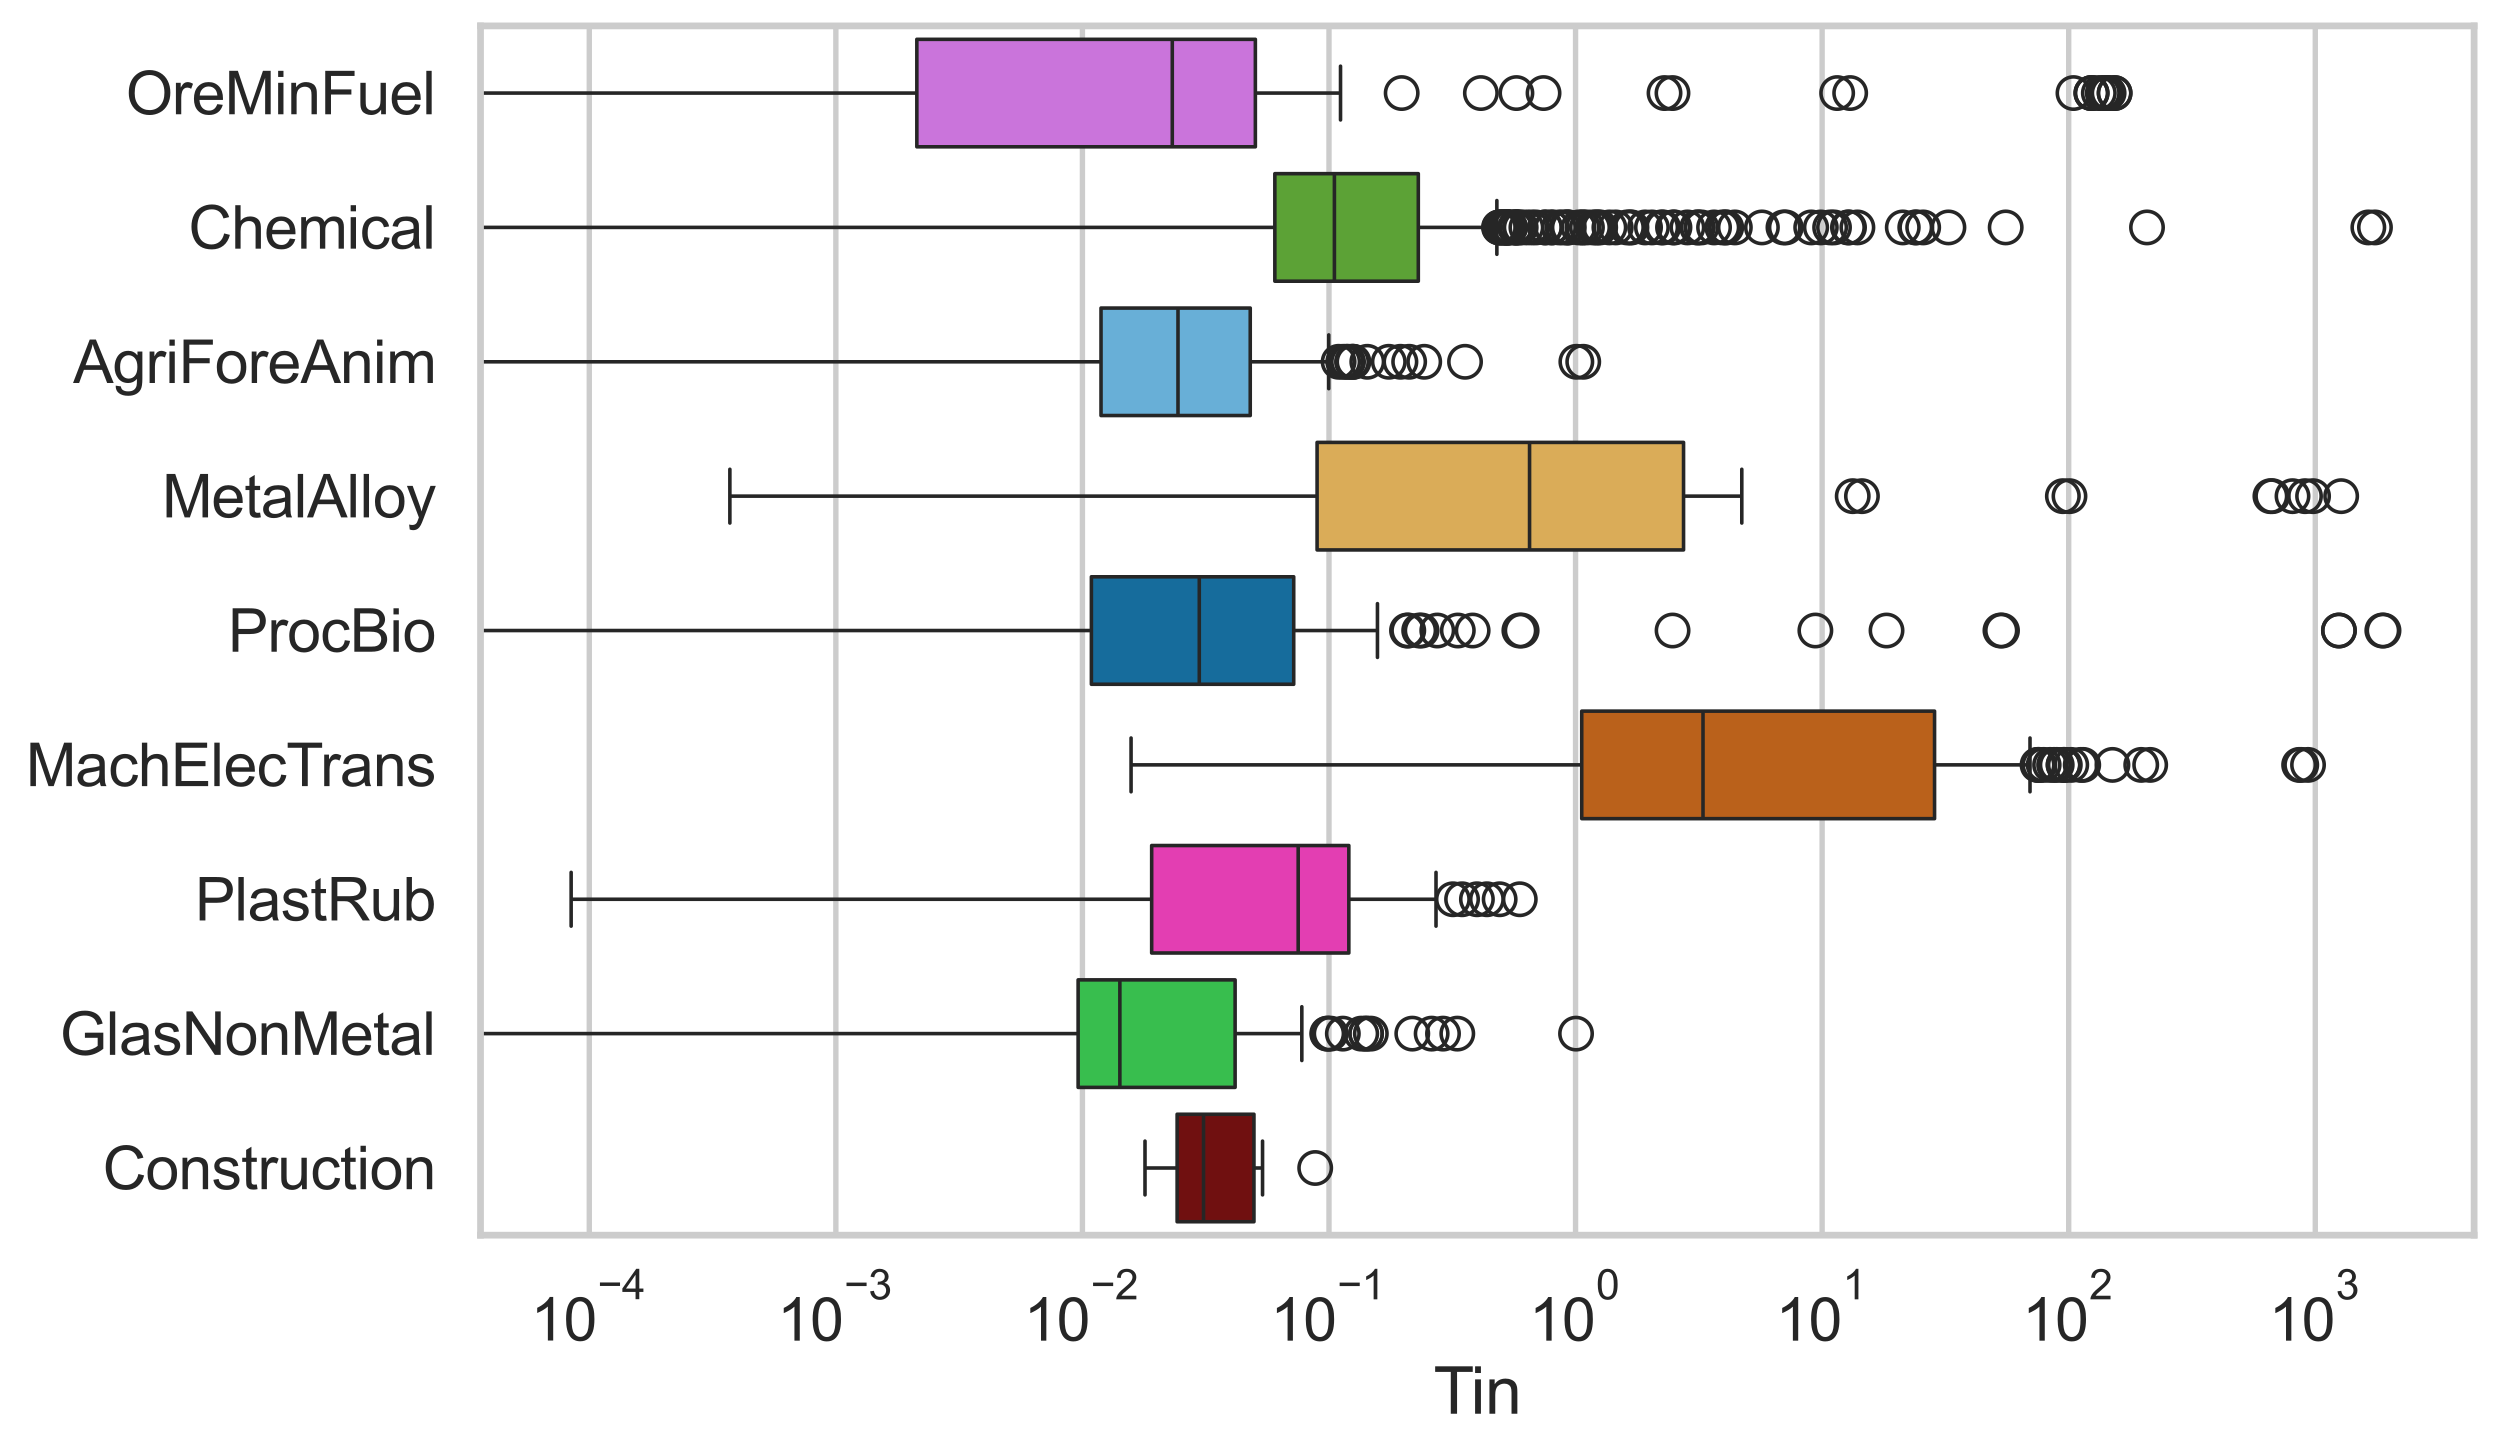 <?xml version="1.0" encoding="utf-8" standalone="no"?>
<!DOCTYPE svg PUBLIC "-//W3C//DTD SVG 1.1//EN"
  "http://www.w3.org/Graphics/SVG/1.1/DTD/svg11.dtd">
<svg xmlns:xlink="http://www.w3.org/1999/xlink" width="695.577pt" height="404.121pt" viewBox="0 0 695.577 404.121" xmlns="http://www.w3.org/2000/svg" version="1.1">
 <defs>
  <style type="text/css">*{stroke-linejoin: round; stroke-linecap: butt}</style>
 </defs>
 <g id="figure_1">
  <g id="patch_1">
   <path d="M 0 404.121 
L 695.577 404.121 
L 695.577 0 
L 0 0 
z
" style="fill: #ffffff"/>
  </g>
  <g id="axes_1">
   <g id="patch_2">
    <path d="M 133.697 343.665 
L 688.377 343.665 
L 688.377 7.2 
L 133.697 7.2 
z
" style="fill: #ffffff"/>
   </g>
   <g id="matplotlib.axis_1">
    <g id="xtick_1">
     <g id="line2d_1">
      <path d="M 163.958 343.665 
L 163.958 7.2 
" clip-path="url(#pd21ad792f9)" style="fill: none; stroke: #cccccc; stroke-width: 1.5; stroke-linecap: round"/>
     </g>
     <g id="text_1">
      <!-- $\mathdefault{10^{-4}}$ -->
      <g style="fill: #262626" transform="translate(147.623 373.015) scale(0.165 -0.165)">
       <defs>
        <path id="ArialMT-31" d="M 2384 0 
L 1822 0 
L 1822 3584 
Q 1619 3391 1289 3197 
Q 959 3003 697 2906 
L 697 3450 
Q 1169 3672 1522 3987 
Q 1875 4303 2022 4600 
L 2384 4600 
L 2384 0 
z
" transform="scale(0.016)"/>
        <path id="ArialMT-30" d="M 266 2259 
Q 266 3072 433 3567 
Q 600 4063 929 4331 
Q 1259 4600 1759 4600 
Q 2128 4600 2406 4451 
Q 2684 4303 2865 4023 
Q 3047 3744 3150 3342 
Q 3253 2941 3253 2259 
Q 3253 1453 3087 958 
Q 2922 463 2592 192 
Q 2263 -78 1759 -78 
Q 1097 -78 719 397 
Q 266 969 266 2259 
z
M 844 2259 
Q 844 1131 1108 757 
Q 1372 384 1759 384 
Q 2147 384 2411 759 
Q 2675 1134 2675 2259 
Q 2675 3391 2411 3762 
Q 2147 4134 1753 4134 
Q 1366 4134 1134 3806 
Q 844 3388 844 2259 
z
" transform="scale(0.016)"/>
        <path id="ArialMT-2212" d="M 3381 1997 
L 356 1997 
L 356 2522 
L 3381 2522 
L 3381 1997 
z
" transform="scale(0.016)"/>
        <path id="ArialMT-34" d="M 2069 0 
L 2069 1097 
L 81 1097 
L 81 1613 
L 2172 4581 
L 2631 4581 
L 2631 1613 
L 3250 1613 
L 3250 1097 
L 2631 1097 
L 2631 0 
L 2069 0 
z
M 2069 1613 
L 2069 3678 
L 634 1613 
L 2069 1613 
z
" transform="scale(0.016)"/>
       </defs>
       <use xlink:href="#ArialMT-31" transform="translate(0 0.202)"/>
       <use xlink:href="#ArialMT-30" transform="translate(55.615 0.202)"/>
       <use xlink:href="#ArialMT-2212" transform="translate(112.973 69.895) scale(0.7)"/>
       <use xlink:href="#ArialMT-34" transform="translate(153.852 69.895) scale(0.7)"/>
      </g>
     </g>
    </g>
    <g id="xtick_2">
     <g id="line2d_2">
      <path d="M 232.561 343.665 
L 232.561 7.2 
" clip-path="url(#pd21ad792f9)" style="fill: none; stroke: #cccccc; stroke-width: 1.5; stroke-linecap: round"/>
     </g>
     <g id="text_2">
      <!-- $\mathdefault{10^{-3}}$ -->
      <g style="fill: #262626" transform="translate(216.226 373.18) scale(0.165 -0.165)">
       <defs>
        <path id="ArialMT-33" d="M 269 1209 
L 831 1284 
Q 928 806 1161 595 
Q 1394 384 1728 384 
Q 2125 384 2398 659 
Q 2672 934 2672 1341 
Q 2672 1728 2419 1979 
Q 2166 2231 1775 2231 
Q 1616 2231 1378 2169 
L 1441 2663 
Q 1497 2656 1531 2656 
Q 1891 2656 2178 2843 
Q 2466 3031 2466 3422 
Q 2466 3731 2256 3934 
Q 2047 4138 1716 4138 
Q 1388 4138 1169 3931 
Q 950 3725 888 3313 
L 325 3413 
Q 428 3978 793 4289 
Q 1159 4600 1703 4600 
Q 2078 4600 2393 4439 
Q 2709 4278 2876 4000 
Q 3044 3722 3044 3409 
Q 3044 3113 2884 2869 
Q 2725 2625 2413 2481 
Q 2819 2388 3044 2092 
Q 3269 1797 3269 1353 
Q 3269 753 2831 336 
Q 2394 -81 1725 -81 
Q 1122 -81 723 278 
Q 325 638 269 1209 
z
" transform="scale(0.016)"/>
       </defs>
       <use xlink:href="#ArialMT-31" transform="translate(0 0.994)"/>
       <use xlink:href="#ArialMT-30" transform="translate(55.615 0.994)"/>
       <use xlink:href="#ArialMT-2212" transform="translate(112.973 70.688) scale(0.7)"/>
       <use xlink:href="#ArialMT-33" transform="translate(153.852 70.688) scale(0.7)"/>
      </g>
     </g>
    </g>
    <g id="xtick_3">
     <g id="line2d_3">
      <path d="M 301.164 343.665 
L 301.164 7.2 
" clip-path="url(#pd21ad792f9)" style="fill: none; stroke: #cccccc; stroke-width: 1.5; stroke-linecap: round"/>
     </g>
     <g id="text_3">
      <!-- $\mathdefault{10^{-2}}$ -->
      <g style="fill: #262626" transform="translate(284.829 373.18) scale(0.165 -0.165)">
       <defs>
        <path id="ArialMT-32" d="M 3222 541 
L 3222 0 
L 194 0 
Q 188 203 259 391 
Q 375 700 629 1000 
Q 884 1300 1366 1694 
Q 2113 2306 2375 2664 
Q 2638 3022 2638 3341 
Q 2638 3675 2398 3904 
Q 2159 4134 1775 4134 
Q 1369 4134 1125 3890 
Q 881 3647 878 3216 
L 300 3275 
Q 359 3922 746 4261 
Q 1134 4600 1788 4600 
Q 2447 4600 2831 4234 
Q 3216 3869 3216 3328 
Q 3216 3053 3103 2787 
Q 2991 2522 2730 2228 
Q 2469 1934 1863 1422 
Q 1356 997 1212 845 
Q 1069 694 975 541 
L 3222 541 
z
" transform="scale(0.016)"/>
       </defs>
       <use xlink:href="#ArialMT-31" transform="translate(0 0.994)"/>
       <use xlink:href="#ArialMT-30" transform="translate(55.615 0.994)"/>
       <use xlink:href="#ArialMT-2212" transform="translate(112.973 70.688) scale(0.7)"/>
       <use xlink:href="#ArialMT-32" transform="translate(153.852 70.688) scale(0.7)"/>
      </g>
     </g>
    </g>
    <g id="xtick_4">
     <g id="line2d_4">
      <path d="M 369.768 343.665 
L 369.768 7.2 
" clip-path="url(#pd21ad792f9)" style="fill: none; stroke: #cccccc; stroke-width: 1.5; stroke-linecap: round"/>
     </g>
     <g id="text_4">
      <!-- $\mathdefault{10^{-1}}$ -->
      <g style="fill: #262626" transform="translate(353.433 373.18) scale(0.165 -0.165)">
       <use xlink:href="#ArialMT-31" transform="translate(0 0.994)"/>
       <use xlink:href="#ArialMT-30" transform="translate(55.615 0.994)"/>
       <use xlink:href="#ArialMT-2212" transform="translate(112.973 70.688) scale(0.7)"/>
       <use xlink:href="#ArialMT-31" transform="translate(153.852 70.688) scale(0.7)"/>
      </g>
     </g>
    </g>
    <g id="xtick_5">
     <g id="line2d_5">
      <path d="M 438.371 343.665 
L 438.371 7.2 
" clip-path="url(#pd21ad792f9)" style="fill: none; stroke: #cccccc; stroke-width: 1.5; stroke-linecap: round"/>
     </g>
     <g id="text_5">
      <!-- $\mathdefault{10^{0}}$ -->
      <g style="fill: #262626" transform="translate(425.418 373.18) scale(0.165 -0.165)">
       <use xlink:href="#ArialMT-31" transform="translate(0 0.994)"/>
       <use xlink:href="#ArialMT-30" transform="translate(55.615 0.994)"/>
       <use xlink:href="#ArialMT-30" transform="translate(112.973 70.688) scale(0.7)"/>
      </g>
     </g>
    </g>
    <g id="xtick_6">
     <g id="line2d_6">
      <path d="M 506.974 343.665 
L 506.974 7.2 
" clip-path="url(#pd21ad792f9)" style="fill: none; stroke: #cccccc; stroke-width: 1.5; stroke-linecap: round"/>
     </g>
     <g id="text_6">
      <!-- $\mathdefault{10^{1}}$ -->
      <g style="fill: #262626" transform="translate(494.022 373.18) scale(0.165 -0.165)">
       <use xlink:href="#ArialMT-31" transform="translate(0 0.994)"/>
       <use xlink:href="#ArialMT-30" transform="translate(55.615 0.994)"/>
       <use xlink:href="#ArialMT-31" transform="translate(112.973 70.688) scale(0.7)"/>
      </g>
     </g>
    </g>
    <g id="xtick_7">
     <g id="line2d_7">
      <path d="M 575.577 343.665 
L 575.577 7.2 
" clip-path="url(#pd21ad792f9)" style="fill: none; stroke: #cccccc; stroke-width: 1.5; stroke-linecap: round"/>
     </g>
     <g id="text_7">
      <!-- $\mathdefault{10^{2}}$ -->
      <g style="fill: #262626" transform="translate(562.625 373.18) scale(0.165 -0.165)">
       <use xlink:href="#ArialMT-31" transform="translate(0 0.994)"/>
       <use xlink:href="#ArialMT-30" transform="translate(55.615 0.994)"/>
       <use xlink:href="#ArialMT-32" transform="translate(112.973 70.688) scale(0.7)"/>
      </g>
     </g>
    </g>
    <g id="xtick_8">
     <g id="line2d_8">
      <path d="M 644.181 343.665 
L 644.181 7.2 
" clip-path="url(#pd21ad792f9)" style="fill: none; stroke: #cccccc; stroke-width: 1.5; stroke-linecap: round"/>
     </g>
     <g id="text_8">
      <!-- $\mathdefault{10^{3}}$ -->
      <g style="fill: #262626" transform="translate(631.228 373.18) scale(0.165 -0.165)">
       <use xlink:href="#ArialMT-31" transform="translate(0 0.994)"/>
       <use xlink:href="#ArialMT-30" transform="translate(55.615 0.994)"/>
       <use xlink:href="#ArialMT-33" transform="translate(112.973 70.688) scale(0.7)"/>
      </g>
     </g>
    </g>
    <g id="xtick_9"/>
    <g id="xtick_10"/>
    <g id="xtick_11"/>
    <g id="xtick_12"/>
    <g id="xtick_13"/>
    <g id="xtick_14"/>
    <g id="xtick_15"/>
    <g id="xtick_16"/>
    <g id="xtick_17"/>
    <g id="xtick_18"/>
    <g id="xtick_19"/>
    <g id="xtick_20"/>
    <g id="xtick_21"/>
    <g id="xtick_22"/>
    <g id="xtick_23"/>
    <g id="xtick_24"/>
    <g id="xtick_25"/>
    <g id="xtick_26"/>
    <g id="xtick_27"/>
    <g id="xtick_28"/>
    <g id="xtick_29"/>
    <g id="xtick_30"/>
    <g id="xtick_31"/>
    <g id="xtick_32"/>
    <g id="xtick_33"/>
    <g id="xtick_34"/>
    <g id="xtick_35"/>
    <g id="xtick_36"/>
    <g id="xtick_37"/>
    <g id="xtick_38"/>
    <g id="xtick_39"/>
    <g id="xtick_40"/>
    <g id="xtick_41"/>
    <g id="xtick_42"/>
    <g id="xtick_43"/>
    <g id="xtick_44"/>
    <g id="xtick_45"/>
    <g id="xtick_46"/>
    <g id="xtick_47"/>
    <g id="xtick_48"/>
    <g id="xtick_49"/>
    <g id="xtick_50"/>
    <g id="xtick_51"/>
    <g id="xtick_52"/>
    <g id="xtick_53"/>
    <g id="xtick_54"/>
    <g id="xtick_55"/>
    <g id="xtick_56"/>
    <g id="xtick_57"/>
    <g id="xtick_58"/>
    <g id="xtick_59"/>
    <g id="xtick_60"/>
    <g id="xtick_61"/>
    <g id="xtick_62"/>
    <g id="xtick_63"/>
    <g id="xtick_64"/>
    <g id="xtick_65"/>
    <g id="xtick_66"/>
    <g id="xtick_67"/>
    <g id="xtick_68"/>
    <g id="xtick_69"/>
    <g id="xtick_70"/>
    <g id="xtick_71"/>
    <g id="xtick_72"/>
    <g id="xtick_73"/>
    <g id="text_9">
     <!-- Tin -->
     <g style="fill: #262626" transform="translate(398.873 393.344) scale(0.18 -0.18)">
      <defs>
       <path id="ArialMT-54" d="M 1659 0 
L 1659 4041 
L 150 4041 
L 150 4581 
L 3781 4581 
L 3781 4041 
L 2266 4041 
L 2266 0 
L 1659 0 
z
" transform="scale(0.016)"/>
       <path id="ArialMT-69" d="M 425 3934 
L 425 4581 
L 988 4581 
L 988 3934 
L 425 3934 
z
M 425 0 
L 425 3319 
L 988 3319 
L 988 0 
L 425 0 
z
" transform="scale(0.016)"/>
       <path id="ArialMT-6e" d="M 422 0 
L 422 3319 
L 928 3319 
L 928 2847 
Q 1294 3394 1984 3394 
Q 2284 3394 2536 3286 
Q 2788 3178 2913 3003 
Q 3038 2828 3088 2588 
Q 3119 2431 3119 2041 
L 3119 0 
L 2556 0 
L 2556 2019 
Q 2556 2363 2490 2533 
Q 2425 2703 2258 2804 
Q 2091 2906 1866 2906 
Q 1506 2906 1245 2678 
Q 984 2450 984 1813 
L 984 0 
L 422 0 
z
" transform="scale(0.016)"/>
      </defs>
      <use xlink:href="#ArialMT-54"/>
      <use xlink:href="#ArialMT-69" transform="translate(57.334 0)"/>
      <use xlink:href="#ArialMT-6e" transform="translate(79.551 0)"/>
     </g>
    </g>
   </g>
   <g id="matplotlib.axis_2">
    <g id="ytick_1">
     <g id="text_10">
      <!-- OreMinFuel -->
      <g style="fill: #262626" transform="translate(35.013 31.798) scale(0.165 -0.165)">
       <defs>
        <path id="ArialMT-4f" d="M 309 2231 
Q 309 3372 921 4017 
Q 1534 4663 2503 4663 
Q 3138 4663 3647 4359 
Q 4156 4056 4423 3514 
Q 4691 2972 4691 2284 
Q 4691 1588 4409 1038 
Q 4128 488 3612 205 
Q 3097 -78 2500 -78 
Q 1853 -78 1343 234 
Q 834 547 571 1087 
Q 309 1628 309 2231 
z
M 934 2222 
Q 934 1394 1379 917 
Q 1825 441 2497 441 
Q 3181 441 3623 922 
Q 4066 1403 4066 2288 
Q 4066 2847 3877 3264 
Q 3688 3681 3323 3911 
Q 2959 4141 2506 4141 
Q 1863 4141 1398 3698 
Q 934 3256 934 2222 
z
" transform="scale(0.016)"/>
        <path id="ArialMT-72" d="M 416 0 
L 416 3319 
L 922 3319 
L 922 2816 
Q 1116 3169 1280 3281 
Q 1444 3394 1641 3394 
Q 1925 3394 2219 3213 
L 2025 2691 
Q 1819 2813 1613 2813 
Q 1428 2813 1281 2702 
Q 1134 2591 1072 2394 
Q 978 2094 978 1738 
L 978 0 
L 416 0 
z
" transform="scale(0.016)"/>
        <path id="ArialMT-65" d="M 2694 1069 
L 3275 997 
Q 3138 488 2766 206 
Q 2394 -75 1816 -75 
Q 1088 -75 661 373 
Q 234 822 234 1631 
Q 234 2469 665 2931 
Q 1097 3394 1784 3394 
Q 2450 3394 2872 2941 
Q 3294 2488 3294 1666 
Q 3294 1616 3291 1516 
L 816 1516 
Q 847 969 1125 678 
Q 1403 388 1819 388 
Q 2128 388 2347 550 
Q 2566 713 2694 1069 
z
M 847 1978 
L 2700 1978 
Q 2663 2397 2488 2606 
Q 2219 2931 1791 2931 
Q 1403 2931 1139 2672 
Q 875 2413 847 1978 
z
" transform="scale(0.016)"/>
        <path id="ArialMT-4d" d="M 475 0 
L 475 4581 
L 1388 4581 
L 2472 1338 
Q 2622 884 2691 659 
Q 2769 909 2934 1394 
L 4031 4581 
L 4847 4581 
L 4847 0 
L 4263 0 
L 4263 3834 
L 2931 0 
L 2384 0 
L 1059 3900 
L 1059 0 
L 475 0 
z
" transform="scale(0.016)"/>
        <path id="ArialMT-46" d="M 525 0 
L 525 4581 
L 3616 4581 
L 3616 4041 
L 1131 4041 
L 1131 2622 
L 3281 2622 
L 3281 2081 
L 1131 2081 
L 1131 0 
L 525 0 
z
" transform="scale(0.016)"/>
        <path id="ArialMT-75" d="M 2597 0 
L 2597 488 
Q 2209 -75 1544 -75 
Q 1250 -75 995 37 
Q 741 150 617 320 
Q 494 491 444 738 
Q 409 903 409 1263 
L 409 3319 
L 972 3319 
L 972 1478 
Q 972 1038 1006 884 
Q 1059 663 1231 536 
Q 1403 409 1656 409 
Q 1909 409 2131 539 
Q 2353 669 2445 892 
Q 2538 1116 2538 1541 
L 2538 3319 
L 3100 3319 
L 3100 0 
L 2597 0 
z
" transform="scale(0.016)"/>
        <path id="ArialMT-6c" d="M 409 0 
L 409 4581 
L 972 4581 
L 972 0 
L 409 0 
z
" transform="scale(0.016)"/>
       </defs>
       <use xlink:href="#ArialMT-4f"/>
       <use xlink:href="#ArialMT-72" transform="translate(77.783 0)"/>
       <use xlink:href="#ArialMT-65" transform="translate(111.084 0)"/>
       <use xlink:href="#ArialMT-4d" transform="translate(166.699 0)"/>
       <use xlink:href="#ArialMT-69" transform="translate(250 0)"/>
       <use xlink:href="#ArialMT-6e" transform="translate(272.217 0)"/>
       <use xlink:href="#ArialMT-46" transform="translate(327.832 0)"/>
       <use xlink:href="#ArialMT-75" transform="translate(388.916 0)"/>
       <use xlink:href="#ArialMT-65" transform="translate(444.531 0)"/>
       <use xlink:href="#ArialMT-6c" transform="translate(500.146 0)"/>
      </g>
     </g>
    </g>
    <g id="ytick_2">
     <g id="text_11">
      <!-- Chemical -->
      <g style="fill: #262626" transform="translate(52.428 69.183) scale(0.165 -0.165)">
       <defs>
        <path id="ArialMT-43" d="M 3763 1606 
L 4369 1453 
Q 4178 706 3683 314 
Q 3188 -78 2472 -78 
Q 1731 -78 1267 223 
Q 803 525 561 1097 
Q 319 1669 319 2325 
Q 319 3041 592 3573 
Q 866 4106 1370 4382 
Q 1875 4659 2481 4659 
Q 3169 4659 3637 4309 
Q 4106 3959 4291 3325 
L 3694 3184 
Q 3534 3684 3231 3912 
Q 2928 4141 2469 4141 
Q 1941 4141 1586 3887 
Q 1231 3634 1087 3207 
Q 944 2781 944 2328 
Q 944 1744 1114 1308 
Q 1284 872 1643 656 
Q 2003 441 2422 441 
Q 2931 441 3284 734 
Q 3638 1028 3763 1606 
z
" transform="scale(0.016)"/>
        <path id="ArialMT-68" d="M 422 0 
L 422 4581 
L 984 4581 
L 984 2938 
Q 1378 3394 1978 3394 
Q 2347 3394 2619 3248 
Q 2891 3103 3008 2847 
Q 3125 2591 3125 2103 
L 3125 0 
L 2563 0 
L 2563 2103 
Q 2563 2525 2380 2717 
Q 2197 2909 1863 2909 
Q 1613 2909 1392 2779 
Q 1172 2650 1078 2428 
Q 984 2206 984 1816 
L 984 0 
L 422 0 
z
" transform="scale(0.016)"/>
        <path id="ArialMT-6d" d="M 422 0 
L 422 3319 
L 925 3319 
L 925 2853 
Q 1081 3097 1340 3245 
Q 1600 3394 1931 3394 
Q 2300 3394 2536 3241 
Q 2772 3088 2869 2813 
Q 3263 3394 3894 3394 
Q 4388 3394 4653 3120 
Q 4919 2847 4919 2278 
L 4919 0 
L 4359 0 
L 4359 2091 
Q 4359 2428 4304 2576 
Q 4250 2725 4106 2815 
Q 3963 2906 3769 2906 
Q 3419 2906 3187 2673 
Q 2956 2441 2956 1928 
L 2956 0 
L 2394 0 
L 2394 2156 
Q 2394 2531 2256 2718 
Q 2119 2906 1806 2906 
Q 1569 2906 1367 2781 
Q 1166 2656 1075 2415 
Q 984 2175 984 1722 
L 984 0 
L 422 0 
z
" transform="scale(0.016)"/>
        <path id="ArialMT-63" d="M 2588 1216 
L 3141 1144 
Q 3050 572 2676 248 
Q 2303 -75 1759 -75 
Q 1078 -75 664 370 
Q 250 816 250 1647 
Q 250 2184 428 2587 
Q 606 2991 970 3192 
Q 1334 3394 1763 3394 
Q 2303 3394 2647 3120 
Q 2991 2847 3088 2344 
L 2541 2259 
Q 2463 2594 2264 2762 
Q 2066 2931 1784 2931 
Q 1359 2931 1093 2626 
Q 828 2322 828 1663 
Q 828 994 1084 691 
Q 1341 388 1753 388 
Q 2084 388 2306 591 
Q 2528 794 2588 1216 
z
" transform="scale(0.016)"/>
        <path id="ArialMT-61" d="M 2588 409 
Q 2275 144 1986 34 
Q 1697 -75 1366 -75 
Q 819 -75 525 192 
Q 231 459 231 875 
Q 231 1119 342 1320 
Q 453 1522 633 1644 
Q 813 1766 1038 1828 
Q 1203 1872 1538 1913 
Q 2219 1994 2541 2106 
Q 2544 2222 2544 2253 
Q 2544 2597 2384 2738 
Q 2169 2928 1744 2928 
Q 1347 2928 1158 2789 
Q 969 2650 878 2297 
L 328 2372 
Q 403 2725 575 2942 
Q 747 3159 1072 3276 
Q 1397 3394 1825 3394 
Q 2250 3394 2515 3294 
Q 2781 3194 2906 3042 
Q 3031 2891 3081 2659 
Q 3109 2516 3109 2141 
L 3109 1391 
Q 3109 606 3145 398 
Q 3181 191 3288 0 
L 2700 0 
Q 2613 175 2588 409 
z
M 2541 1666 
Q 2234 1541 1622 1453 
Q 1275 1403 1131 1340 
Q 988 1278 909 1158 
Q 831 1038 831 891 
Q 831 666 1001 516 
Q 1172 366 1500 366 
Q 1825 366 2078 508 
Q 2331 650 2450 897 
Q 2541 1088 2541 1459 
L 2541 1666 
z
" transform="scale(0.016)"/>
       </defs>
       <use xlink:href="#ArialMT-43"/>
       <use xlink:href="#ArialMT-68" transform="translate(72.217 0)"/>
       <use xlink:href="#ArialMT-65" transform="translate(127.832 0)"/>
       <use xlink:href="#ArialMT-6d" transform="translate(183.447 0)"/>
       <use xlink:href="#ArialMT-69" transform="translate(266.748 0)"/>
       <use xlink:href="#ArialMT-63" transform="translate(288.965 0)"/>
       <use xlink:href="#ArialMT-61" transform="translate(338.965 0)"/>
       <use xlink:href="#ArialMT-6c" transform="translate(394.58 0)"/>
      </g>
     </g>
    </g>
    <g id="ytick_3">
     <g id="text_12">
      <!-- AgriForeAnim -->
      <g style="fill: #262626" transform="translate(20.341 106.568) scale(0.165 -0.165)">
       <defs>
        <path id="ArialMT-41" d="M -9 0 
L 1750 4581 
L 2403 4581 
L 4278 0 
L 3588 0 
L 3053 1388 
L 1138 1388 
L 634 0 
L -9 0 
z
M 1313 1881 
L 2866 1881 
L 2388 3150 
Q 2169 3728 2063 4100 
Q 1975 3659 1816 3225 
L 1313 1881 
z
" transform="scale(0.016)"/>
        <path id="ArialMT-67" d="M 319 -275 
L 866 -356 
Q 900 -609 1056 -725 
Q 1266 -881 1628 -881 
Q 2019 -881 2231 -725 
Q 2444 -569 2519 -288 
Q 2563 -116 2559 434 
Q 2191 0 1641 0 
Q 956 0 581 494 
Q 206 988 206 1678 
Q 206 2153 378 2554 
Q 550 2956 876 3175 
Q 1203 3394 1644 3394 
Q 2231 3394 2613 2919 
L 2613 3319 
L 3131 3319 
L 3131 450 
Q 3131 -325 2973 -648 
Q 2816 -972 2473 -1159 
Q 2131 -1347 1631 -1347 
Q 1038 -1347 672 -1080 
Q 306 -813 319 -275 
z
M 784 1719 
Q 784 1066 1043 766 
Q 1303 466 1694 466 
Q 2081 466 2343 764 
Q 2606 1063 2606 1700 
Q 2606 2309 2336 2618 
Q 2066 2928 1684 2928 
Q 1309 2928 1046 2623 
Q 784 2319 784 1719 
z
" transform="scale(0.016)"/>
        <path id="ArialMT-6f" d="M 213 1659 
Q 213 2581 725 3025 
Q 1153 3394 1769 3394 
Q 2453 3394 2887 2945 
Q 3322 2497 3322 1706 
Q 3322 1066 3130 698 
Q 2938 331 2570 128 
Q 2203 -75 1769 -75 
Q 1072 -75 642 372 
Q 213 819 213 1659 
z
M 791 1659 
Q 791 1022 1069 705 
Q 1347 388 1769 388 
Q 2188 388 2466 706 
Q 2744 1025 2744 1678 
Q 2744 2294 2464 2611 
Q 2184 2928 1769 2928 
Q 1347 2928 1069 2612 
Q 791 2297 791 1659 
z
" transform="scale(0.016)"/>
       </defs>
       <use xlink:href="#ArialMT-41"/>
       <use xlink:href="#ArialMT-67" transform="translate(66.699 0)"/>
       <use xlink:href="#ArialMT-72" transform="translate(122.314 0)"/>
       <use xlink:href="#ArialMT-69" transform="translate(155.615 0)"/>
       <use xlink:href="#ArialMT-46" transform="translate(177.832 0)"/>
       <use xlink:href="#ArialMT-6f" transform="translate(238.916 0)"/>
       <use xlink:href="#ArialMT-72" transform="translate(294.531 0)"/>
       <use xlink:href="#ArialMT-65" transform="translate(327.832 0)"/>
       <use xlink:href="#ArialMT-41" transform="translate(383.447 0)"/>
       <use xlink:href="#ArialMT-6e" transform="translate(450.146 0)"/>
       <use xlink:href="#ArialMT-69" transform="translate(505.762 0)"/>
       <use xlink:href="#ArialMT-6d" transform="translate(527.979 0)"/>
      </g>
     </g>
    </g>
    <g id="ytick_4">
     <g id="text_13">
      <!-- MetalAlloy -->
      <g style="fill: #262626" transform="translate(45.088 143.953) scale(0.165 -0.165)">
       <defs>
        <path id="ArialMT-74" d="M 1650 503 
L 1731 6 
Q 1494 -44 1306 -44 
Q 1000 -44 831 53 
Q 663 150 594 308 
Q 525 466 525 972 
L 525 2881 
L 113 2881 
L 113 3319 
L 525 3319 
L 525 4141 
L 1084 4478 
L 1084 3319 
L 1650 3319 
L 1650 2881 
L 1084 2881 
L 1084 941 
Q 1084 700 1114 631 
Q 1144 563 1211 522 
Q 1278 481 1403 481 
Q 1497 481 1650 503 
z
" transform="scale(0.016)"/>
        <path id="ArialMT-79" d="M 397 -1278 
L 334 -750 
Q 519 -800 656 -800 
Q 844 -800 956 -737 
Q 1069 -675 1141 -563 
Q 1194 -478 1313 -144 
Q 1328 -97 1363 -6 
L 103 3319 
L 709 3319 
L 1400 1397 
Q 1534 1031 1641 628 
Q 1738 1016 1872 1384 
L 2581 3319 
L 3144 3319 
L 1881 -56 
Q 1678 -603 1566 -809 
Q 1416 -1088 1222 -1217 
Q 1028 -1347 759 -1347 
Q 597 -1347 397 -1278 
z
" transform="scale(0.016)"/>
       </defs>
       <use xlink:href="#ArialMT-4d"/>
       <use xlink:href="#ArialMT-65" transform="translate(83.301 0)"/>
       <use xlink:href="#ArialMT-74" transform="translate(138.916 0)"/>
       <use xlink:href="#ArialMT-61" transform="translate(166.699 0)"/>
       <use xlink:href="#ArialMT-6c" transform="translate(222.314 0)"/>
       <use xlink:href="#ArialMT-41" transform="translate(244.531 0)"/>
       <use xlink:href="#ArialMT-6c" transform="translate(311.23 0)"/>
       <use xlink:href="#ArialMT-6c" transform="translate(333.447 0)"/>
       <use xlink:href="#ArialMT-6f" transform="translate(355.664 0)"/>
       <use xlink:href="#ArialMT-79" transform="translate(411.279 0)"/>
      </g>
     </g>
    </g>
    <g id="ytick_5">
     <g id="text_14">
      <!-- ProcBio -->
      <g style="fill: #262626" transform="translate(63.424 181.337) scale(0.165 -0.165)">
       <defs>
        <path id="ArialMT-50" d="M 494 0 
L 494 4581 
L 2222 4581 
Q 2678 4581 2919 4538 
Q 3256 4481 3484 4323 
Q 3713 4166 3852 3881 
Q 3991 3597 3991 3256 
Q 3991 2672 3619 2267 
Q 3247 1863 2275 1863 
L 1100 1863 
L 1100 0 
L 494 0 
z
M 1100 2403 
L 2284 2403 
Q 2872 2403 3119 2622 
Q 3366 2841 3366 3238 
Q 3366 3525 3220 3729 
Q 3075 3934 2838 4000 
Q 2684 4041 2272 4041 
L 1100 4041 
L 1100 2403 
z
" transform="scale(0.016)"/>
        <path id="ArialMT-42" d="M 469 0 
L 469 4581 
L 2188 4581 
Q 2713 4581 3030 4442 
Q 3347 4303 3526 4014 
Q 3706 3725 3706 3409 
Q 3706 3116 3547 2856 
Q 3388 2597 3066 2438 
Q 3481 2316 3704 2022 
Q 3928 1728 3928 1328 
Q 3928 1006 3792 729 
Q 3656 453 3456 303 
Q 3256 153 2954 76 
Q 2653 0 2216 0 
L 469 0 
z
M 1075 2656 
L 2066 2656 
Q 2469 2656 2644 2709 
Q 2875 2778 2992 2937 
Q 3109 3097 3109 3338 
Q 3109 3566 3000 3739 
Q 2891 3913 2687 3977 
Q 2484 4041 1991 4041 
L 1075 4041 
L 1075 2656 
z
M 1075 541 
L 2216 541 
Q 2509 541 2628 563 
Q 2838 600 2978 687 
Q 3119 775 3209 942 
Q 3300 1109 3300 1328 
Q 3300 1584 3169 1773 
Q 3038 1963 2805 2039 
Q 2572 2116 2134 2116 
L 1075 2116 
L 1075 541 
z
" transform="scale(0.016)"/>
       </defs>
       <use xlink:href="#ArialMT-50"/>
       <use xlink:href="#ArialMT-72" transform="translate(66.699 0)"/>
       <use xlink:href="#ArialMT-6f" transform="translate(100 0)"/>
       <use xlink:href="#ArialMT-63" transform="translate(155.615 0)"/>
       <use xlink:href="#ArialMT-42" transform="translate(205.615 0)"/>
       <use xlink:href="#ArialMT-69" transform="translate(272.314 0)"/>
       <use xlink:href="#ArialMT-6f" transform="translate(294.531 0)"/>
      </g>
     </g>
    </g>
    <g id="ytick_6">
     <g id="text_15">
      <!-- MachElecTrans -->
      <g style="fill: #262626" transform="translate(7.2 218.722) scale(0.165 -0.165)">
       <defs>
        <path id="ArialMT-45" d="M 506 0 
L 506 4581 
L 3819 4581 
L 3819 4041 
L 1113 4041 
L 1113 2638 
L 3647 2638 
L 3647 2100 
L 1113 2100 
L 1113 541 
L 3925 541 
L 3925 0 
L 506 0 
z
" transform="scale(0.016)"/>
        <path id="ArialMT-73" d="M 197 991 
L 753 1078 
Q 800 744 1014 566 
Q 1228 388 1613 388 
Q 2000 388 2187 545 
Q 2375 703 2375 916 
Q 2375 1106 2209 1216 
Q 2094 1291 1634 1406 
Q 1016 1563 777 1677 
Q 538 1791 414 1992 
Q 291 2194 291 2438 
Q 291 2659 392 2848 
Q 494 3038 669 3163 
Q 800 3259 1026 3326 
Q 1253 3394 1513 3394 
Q 1903 3394 2198 3281 
Q 2494 3169 2634 2976 
Q 2775 2784 2828 2463 
L 2278 2388 
Q 2241 2644 2061 2787 
Q 1881 2931 1553 2931 
Q 1166 2931 1000 2803 
Q 834 2675 834 2503 
Q 834 2394 903 2306 
Q 972 2216 1119 2156 
Q 1203 2125 1616 2013 
Q 2213 1853 2448 1751 
Q 2684 1650 2818 1456 
Q 2953 1263 2953 975 
Q 2953 694 2789 445 
Q 2625 197 2315 61 
Q 2006 -75 1616 -75 
Q 969 -75 630 194 
Q 291 463 197 991 
z
" transform="scale(0.016)"/>
       </defs>
       <use xlink:href="#ArialMT-4d"/>
       <use xlink:href="#ArialMT-61" transform="translate(83.301 0)"/>
       <use xlink:href="#ArialMT-63" transform="translate(138.916 0)"/>
       <use xlink:href="#ArialMT-68" transform="translate(188.916 0)"/>
       <use xlink:href="#ArialMT-45" transform="translate(244.531 0)"/>
       <use xlink:href="#ArialMT-6c" transform="translate(311.23 0)"/>
       <use xlink:href="#ArialMT-65" transform="translate(333.447 0)"/>
       <use xlink:href="#ArialMT-63" transform="translate(389.062 0)"/>
       <use xlink:href="#ArialMT-54" transform="translate(439.062 0)"/>
       <use xlink:href="#ArialMT-72" transform="translate(496.396 0)"/>
       <use xlink:href="#ArialMT-61" transform="translate(529.697 0)"/>
       <use xlink:href="#ArialMT-6e" transform="translate(585.312 0)"/>
       <use xlink:href="#ArialMT-73" transform="translate(640.928 0)"/>
      </g>
     </g>
    </g>
    <g id="ytick_7">
     <g id="text_16">
      <!-- PlastRub -->
      <g style="fill: #262626" transform="translate(54.248 256.107) scale(0.165 -0.165)">
       <defs>
        <path id="ArialMT-52" d="M 503 0 
L 503 4581 
L 2534 4581 
Q 3147 4581 3465 4457 
Q 3784 4334 3975 4021 
Q 4166 3709 4166 3331 
Q 4166 2844 3850 2509 
Q 3534 2175 2875 2084 
Q 3116 1969 3241 1856 
Q 3506 1613 3744 1247 
L 4541 0 
L 3778 0 
L 3172 953 
Q 2906 1366 2734 1584 
Q 2563 1803 2427 1890 
Q 2291 1978 2150 2013 
Q 2047 2034 1813 2034 
L 1109 2034 
L 1109 0 
L 503 0 
z
M 1109 2559 
L 2413 2559 
Q 2828 2559 3062 2645 
Q 3297 2731 3419 2920 
Q 3541 3109 3541 3331 
Q 3541 3656 3305 3865 
Q 3069 4075 2559 4075 
L 1109 4075 
L 1109 2559 
z
" transform="scale(0.016)"/>
        <path id="ArialMT-62" d="M 941 0 
L 419 0 
L 419 4581 
L 981 4581 
L 981 2947 
Q 1338 3394 1891 3394 
Q 2197 3394 2470 3270 
Q 2744 3147 2920 2923 
Q 3097 2700 3197 2384 
Q 3297 2069 3297 1709 
Q 3297 856 2875 390 
Q 2453 -75 1863 -75 
Q 1275 -75 941 416 
L 941 0 
z
M 934 1684 
Q 934 1088 1097 822 
Q 1363 388 1816 388 
Q 2184 388 2453 708 
Q 2722 1028 2722 1663 
Q 2722 2313 2464 2622 
Q 2206 2931 1841 2931 
Q 1472 2931 1203 2611 
Q 934 2291 934 1684 
z
" transform="scale(0.016)"/>
       </defs>
       <use xlink:href="#ArialMT-50"/>
       <use xlink:href="#ArialMT-6c" transform="translate(66.699 0)"/>
       <use xlink:href="#ArialMT-61" transform="translate(88.916 0)"/>
       <use xlink:href="#ArialMT-73" transform="translate(144.531 0)"/>
       <use xlink:href="#ArialMT-74" transform="translate(194.531 0)"/>
       <use xlink:href="#ArialMT-52" transform="translate(222.314 0)"/>
       <use xlink:href="#ArialMT-75" transform="translate(294.531 0)"/>
       <use xlink:href="#ArialMT-62" transform="translate(350.146 0)"/>
      </g>
     </g>
    </g>
    <g id="ytick_8">
     <g id="text_17">
      <!-- GlasNonMetal -->
      <g style="fill: #262626" transform="translate(16.659 293.492) scale(0.165 -0.165)">
       <defs>
        <path id="ArialMT-47" d="M 2638 1797 
L 2638 2334 
L 4578 2338 
L 4578 638 
Q 4131 281 3656 101 
Q 3181 -78 2681 -78 
Q 2006 -78 1454 211 
Q 903 500 622 1047 
Q 341 1594 341 2269 
Q 341 2938 620 3517 
Q 900 4097 1425 4378 
Q 1950 4659 2634 4659 
Q 3131 4659 3532 4498 
Q 3934 4338 4162 4050 
Q 4391 3763 4509 3300 
L 3963 3150 
Q 3859 3500 3706 3700 
Q 3553 3900 3268 4020 
Q 2984 4141 2638 4141 
Q 2222 4141 1919 4014 
Q 1616 3888 1430 3681 
Q 1244 3475 1141 3228 
Q 966 2803 966 2306 
Q 966 1694 1177 1281 
Q 1388 869 1791 669 
Q 2194 469 2647 469 
Q 3041 469 3416 620 
Q 3791 772 3984 944 
L 3984 1797 
L 2638 1797 
z
" transform="scale(0.016)"/>
        <path id="ArialMT-4e" d="M 488 0 
L 488 4581 
L 1109 4581 
L 3516 984 
L 3516 4581 
L 4097 4581 
L 4097 0 
L 3475 0 
L 1069 3600 
L 1069 0 
L 488 0 
z
" transform="scale(0.016)"/>
       </defs>
       <use xlink:href="#ArialMT-47"/>
       <use xlink:href="#ArialMT-6c" transform="translate(77.783 0)"/>
       <use xlink:href="#ArialMT-61" transform="translate(100 0)"/>
       <use xlink:href="#ArialMT-73" transform="translate(155.615 0)"/>
       <use xlink:href="#ArialMT-4e" transform="translate(205.615 0)"/>
       <use xlink:href="#ArialMT-6f" transform="translate(277.832 0)"/>
       <use xlink:href="#ArialMT-6e" transform="translate(333.447 0)"/>
       <use xlink:href="#ArialMT-4d" transform="translate(389.062 0)"/>
       <use xlink:href="#ArialMT-65" transform="translate(472.363 0)"/>
       <use xlink:href="#ArialMT-74" transform="translate(527.979 0)"/>
       <use xlink:href="#ArialMT-61" transform="translate(555.762 0)"/>
       <use xlink:href="#ArialMT-6c" transform="translate(611.377 0)"/>
      </g>
     </g>
    </g>
    <g id="ytick_9">
     <g id="text_18">
      <!-- Construction -->
      <g style="fill: #262626" transform="translate(28.575 330.877) scale(0.165 -0.165)">
       <use xlink:href="#ArialMT-43"/>
       <use xlink:href="#ArialMT-6f" transform="translate(72.217 0)"/>
       <use xlink:href="#ArialMT-6e" transform="translate(127.832 0)"/>
       <use xlink:href="#ArialMT-73" transform="translate(183.447 0)"/>
       <use xlink:href="#ArialMT-74" transform="translate(233.447 0)"/>
       <use xlink:href="#ArialMT-72" transform="translate(261.23 0)"/>
       <use xlink:href="#ArialMT-75" transform="translate(294.531 0)"/>
       <use xlink:href="#ArialMT-63" transform="translate(350.146 0)"/>
       <use xlink:href="#ArialMT-74" transform="translate(400.146 0)"/>
       <use xlink:href="#ArialMT-69" transform="translate(427.93 0)"/>
       <use xlink:href="#ArialMT-6f" transform="translate(450.146 0)"/>
       <use xlink:href="#ArialMT-6e" transform="translate(505.762 0)"/>
      </g>
     </g>
    </g>
   </g>
   <g id="patch_3">
    <path d="M 255.092 10.938 
L 255.092 40.846 
L 349.28 40.846 
L 349.28 10.938 
L 255.092 10.938 
z
" clip-path="url(#pd21ad792f9)" style="fill: #ca74db; stroke: #262626; stroke-linejoin: miter"/>
   </g>
   <g id="line2d_9">
    <path d="M 255.092 25.892 
L -1 25.892 
" clip-path="url(#pd21ad792f9)" style="fill: none; stroke: #262626"/>
   </g>
   <g id="line2d_10">
    <path d="M 349.28 25.892 
L 372.974 25.892 
" clip-path="url(#pd21ad792f9)" style="fill: none; stroke: #262626"/>
   </g>
   <g id="line2d_11">
    <path clip-path="url(#pd21ad792f9)" style="fill: none; stroke: #262626; stroke-linecap: round"/>
   </g>
   <g id="line2d_12">
    <path d="M 372.974 18.415 
L 372.974 33.369 
" clip-path="url(#pd21ad792f9)" style="fill: none; stroke: #262626; stroke-linecap: round"/>
   </g>
   <g id="line2d_13">
    <defs>
     <path id="m1ac45a3c8b" d="M 0 4.5 
C 1.193 4.5 2.338 4.026 3.182 3.182 
C 4.026 2.338 4.5 1.193 4.5 0 
C 4.5 -1.193 4.026 -2.338 3.182 -3.182 
C 2.338 -4.026 1.193 -4.5 0 -4.5 
C -1.193 -4.5 -2.338 -4.026 -3.182 -3.182 
C -4.026 -2.338 -4.5 -1.193 -4.5 0 
C -4.5 1.193 -4.026 2.338 -3.182 3.182 
C -2.338 4.026 -1.193 4.5 0 4.5 
z
" style="stroke: #262626"/>
    </defs>
    <g clip-path="url(#pd21ad792f9)">
     <use xlink:href="#m1ac45a3c8b" x="581.923" y="25.892" style="fill-opacity: 0; stroke: #262626"/>
     <use xlink:href="#m1ac45a3c8b" x="583.957" y="25.892" style="fill-opacity: 0; stroke: #262626"/>
     <use xlink:href="#m1ac45a3c8b" x="585.908" y="25.892" style="fill-opacity: 0; stroke: #262626"/>
     <use xlink:href="#m1ac45a3c8b" x="429.459" y="25.892" style="fill-opacity: 0; stroke: #262626"/>
     <use xlink:href="#m1ac45a3c8b" x="576.903" y="25.892" style="fill-opacity: 0; stroke: #262626"/>
     <use xlink:href="#m1ac45a3c8b" x="585.908" y="25.892" style="fill-opacity: 0; stroke: #262626"/>
     <use xlink:href="#m1ac45a3c8b" x="412.025" y="25.892" style="fill-opacity: 0; stroke: #262626"/>
     <use xlink:href="#m1ac45a3c8b" x="465.334" y="25.892" style="fill-opacity: 0; stroke: #262626"/>
     <use xlink:href="#m1ac45a3c8b" x="585.051" y="25.892" style="fill-opacity: 0; stroke: #262626"/>
     <use xlink:href="#m1ac45a3c8b" x="588.35" y="25.892" style="fill-opacity: 0; stroke: #262626"/>
     <use xlink:href="#m1ac45a3c8b" x="389.986" y="25.892" style="fill-opacity: 0; stroke: #262626"/>
     <use xlink:href="#m1ac45a3c8b" x="588.349" y="25.892" style="fill-opacity: 0; stroke: #262626"/>
     <use xlink:href="#m1ac45a3c8b" x="421.915" y="25.892" style="fill-opacity: 0; stroke: #262626"/>
     <use xlink:href="#m1ac45a3c8b" x="585.936" y="25.892" style="fill-opacity: 0; stroke: #262626"/>
     <use xlink:href="#m1ac45a3c8b" x="463.122" y="25.892" style="fill-opacity: 0; stroke: #262626"/>
     <use xlink:href="#m1ac45a3c8b" x="514.776" y="25.892" style="fill-opacity: 0; stroke: #262626"/>
     <use xlink:href="#m1ac45a3c8b" x="581.973" y="25.892" style="fill-opacity: 0; stroke: #262626"/>
     <use xlink:href="#m1ac45a3c8b" x="511.154" y="25.892" style="fill-opacity: 0; stroke: #262626"/>
     <use xlink:href="#m1ac45a3c8b" x="586.674" y="25.892" style="fill-opacity: 0; stroke: #262626"/>
     <use xlink:href="#m1ac45a3c8b" x="581.866" y="25.892" style="fill-opacity: 0; stroke: #262626"/>
    </g>
   </g>
   <g id="patch_4">
    <path d="M 354.7 48.323 
L 354.7 78.231 
L 394.616 78.231 
L 394.616 48.323 
L 354.7 48.323 
z
" clip-path="url(#pd21ad792f9)" style="fill: #5ca236; stroke: #262626; stroke-linejoin: miter"/>
   </g>
   <g id="line2d_14">
    <path d="M 354.7 63.277 
L -1 63.277 
" clip-path="url(#pd21ad792f9)" style="fill: none; stroke: #262626"/>
   </g>
   <g id="line2d_15">
    <path d="M 394.616 63.277 
L 416.473 63.277 
" clip-path="url(#pd21ad792f9)" style="fill: none; stroke: #262626"/>
   </g>
   <g id="line2d_16">
    <path clip-path="url(#pd21ad792f9)" style="fill: none; stroke: #262626; stroke-linecap: round"/>
   </g>
   <g id="line2d_17">
    <path d="M 416.473 55.8 
L 416.473 70.754 
" clip-path="url(#pd21ad792f9)" style="fill: none; stroke: #262626; stroke-linecap: round"/>
   </g>
   <g id="line2d_18">
    <g clip-path="url(#pd21ad792f9)">
     <use xlink:href="#m1ac45a3c8b" x="558.044" y="63.277" style="fill-opacity: 0; stroke: #262626"/>
     <use xlink:href="#m1ac45a3c8b" x="427.343" y="63.277" style="fill-opacity: 0; stroke: #262626"/>
     <use xlink:href="#m1ac45a3c8b" x="479.205" y="63.277" style="fill-opacity: 0; stroke: #262626"/>
     <use xlink:href="#m1ac45a3c8b" x="469.487" y="63.277" style="fill-opacity: 0; stroke: #262626"/>
     <use xlink:href="#m1ac45a3c8b" x="417.606" y="63.277" style="fill-opacity: 0; stroke: #262626"/>
     <use xlink:href="#m1ac45a3c8b" x="472.392" y="63.277" style="fill-opacity: 0; stroke: #262626"/>
     <use xlink:href="#m1ac45a3c8b" x="418.656" y="63.277" style="fill-opacity: 0; stroke: #262626"/>
     <use xlink:href="#m1ac45a3c8b" x="514.155" y="63.277" style="fill-opacity: 0; stroke: #262626"/>
     <use xlink:href="#m1ac45a3c8b" x="426.12" y="63.277" style="fill-opacity: 0; stroke: #262626"/>
     <use xlink:href="#m1ac45a3c8b" x="420.207" y="63.277" style="fill-opacity: 0; stroke: #262626"/>
     <use xlink:href="#m1ac45a3c8b" x="436.14" y="63.277" style="fill-opacity: 0; stroke: #262626"/>
     <use xlink:href="#m1ac45a3c8b" x="418.71" y="63.277" style="fill-opacity: 0; stroke: #262626"/>
     <use xlink:href="#m1ac45a3c8b" x="433.75" y="63.277" style="fill-opacity: 0; stroke: #262626"/>
     <use xlink:href="#m1ac45a3c8b" x="480.087" y="63.277" style="fill-opacity: 0; stroke: #262626"/>
     <use xlink:href="#m1ac45a3c8b" x="516.788" y="63.277" style="fill-opacity: 0; stroke: #262626"/>
     <use xlink:href="#m1ac45a3c8b" x="465.481" y="63.277" style="fill-opacity: 0; stroke: #262626"/>
     <use xlink:href="#m1ac45a3c8b" x="440.367" y="63.277" style="fill-opacity: 0; stroke: #262626"/>
     <use xlink:href="#m1ac45a3c8b" x="443.23" y="63.277" style="fill-opacity: 0; stroke: #262626"/>
     <use xlink:href="#m1ac45a3c8b" x="506.604" y="63.277" style="fill-opacity: 0; stroke: #262626"/>
     <use xlink:href="#m1ac45a3c8b" x="421.818" y="63.277" style="fill-opacity: 0; stroke: #262626"/>
     <use xlink:href="#m1ac45a3c8b" x="434.772" y="63.277" style="fill-opacity: 0; stroke: #262626"/>
     <use xlink:href="#m1ac45a3c8b" x="453.498" y="63.277" style="fill-opacity: 0; stroke: #262626"/>
     <use xlink:href="#m1ac45a3c8b" x="490.217" y="63.277" style="fill-opacity: 0; stroke: #262626"/>
     <use xlink:href="#m1ac45a3c8b" x="418.093" y="63.277" style="fill-opacity: 0; stroke: #262626"/>
     <use xlink:href="#m1ac45a3c8b" x="444.552" y="63.277" style="fill-opacity: 0; stroke: #262626"/>
     <use xlink:href="#m1ac45a3c8b" x="422.869" y="63.277" style="fill-opacity: 0; stroke: #262626"/>
     <use xlink:href="#m1ac45a3c8b" x="597.365" y="63.277" style="fill-opacity: 0; stroke: #262626"/>
     <use xlink:href="#m1ac45a3c8b" x="423.101" y="63.277" style="fill-opacity: 0; stroke: #262626"/>
     <use xlink:href="#m1ac45a3c8b" x="419.086" y="63.277" style="fill-opacity: 0; stroke: #262626"/>
     <use xlink:href="#m1ac45a3c8b" x="514.455" y="63.277" style="fill-opacity: 0; stroke: #262626"/>
     <use xlink:href="#m1ac45a3c8b" x="462.744" y="63.277" style="fill-opacity: 0; stroke: #262626"/>
     <use xlink:href="#m1ac45a3c8b" x="447.782" y="63.277" style="fill-opacity: 0; stroke: #262626"/>
     <use xlink:href="#m1ac45a3c8b" x="444.041" y="63.277" style="fill-opacity: 0; stroke: #262626"/>
     <use xlink:href="#m1ac45a3c8b" x="439.206" y="63.277" style="fill-opacity: 0; stroke: #262626"/>
     <use xlink:href="#m1ac45a3c8b" x="660.787" y="63.277" style="fill-opacity: 0; stroke: #262626"/>
     <use xlink:href="#m1ac45a3c8b" x="533.178" y="63.277" style="fill-opacity: 0; stroke: #262626"/>
     <use xlink:href="#m1ac45a3c8b" x="440.332" y="63.277" style="fill-opacity: 0; stroke: #262626"/>
     <use xlink:href="#m1ac45a3c8b" x="436.488" y="63.277" style="fill-opacity: 0; stroke: #262626"/>
     <use xlink:href="#m1ac45a3c8b" x="472.22" y="63.277" style="fill-opacity: 0; stroke: #262626"/>
     <use xlink:href="#m1ac45a3c8b" x="457.703" y="63.277" style="fill-opacity: 0; stroke: #262626"/>
     <use xlink:href="#m1ac45a3c8b" x="419.318" y="63.277" style="fill-opacity: 0; stroke: #262626"/>
     <use xlink:href="#m1ac45a3c8b" x="462.196" y="63.277" style="fill-opacity: 0; stroke: #262626"/>
     <use xlink:href="#m1ac45a3c8b" x="421.763" y="63.277" style="fill-opacity: 0; stroke: #262626"/>
     <use xlink:href="#m1ac45a3c8b" x="419.724" y="63.277" style="fill-opacity: 0; stroke: #262626"/>
     <use xlink:href="#m1ac45a3c8b" x="429.934" y="63.277" style="fill-opacity: 0; stroke: #262626"/>
     <use xlink:href="#m1ac45a3c8b" x="496.214" y="63.277" style="fill-opacity: 0; stroke: #262626"/>
     <use xlink:href="#m1ac45a3c8b" x="453.924" y="63.277" style="fill-opacity: 0; stroke: #262626"/>
     <use xlink:href="#m1ac45a3c8b" x="532.885" y="63.277" style="fill-opacity: 0; stroke: #262626"/>
     <use xlink:href="#m1ac45a3c8b" x="496.862" y="63.277" style="fill-opacity: 0; stroke: #262626"/>
     <use xlink:href="#m1ac45a3c8b" x="452.668" y="63.277" style="fill-opacity: 0; stroke: #262626"/>
     <use xlink:href="#m1ac45a3c8b" x="424.689" y="63.277" style="fill-opacity: 0; stroke: #262626"/>
     <use xlink:href="#m1ac45a3c8b" x="429.871" y="63.277" style="fill-opacity: 0; stroke: #262626"/>
     <use xlink:href="#m1ac45a3c8b" x="421.61" y="63.277" style="fill-opacity: 0; stroke: #262626"/>
     <use xlink:href="#m1ac45a3c8b" x="482.689" y="63.277" style="fill-opacity: 0; stroke: #262626"/>
     <use xlink:href="#m1ac45a3c8b" x="473.376" y="63.277" style="fill-opacity: 0; stroke: #262626"/>
     <use xlink:href="#m1ac45a3c8b" x="542.112" y="63.277" style="fill-opacity: 0; stroke: #262626"/>
     <use xlink:href="#m1ac45a3c8b" x="417.333" y="63.277" style="fill-opacity: 0; stroke: #262626"/>
     <use xlink:href="#m1ac45a3c8b" x="529.408" y="63.277" style="fill-opacity: 0; stroke: #262626"/>
     <use xlink:href="#m1ac45a3c8b" x="658.946" y="63.277" style="fill-opacity: 0; stroke: #262626"/>
     <use xlink:href="#m1ac45a3c8b" x="509.2" y="63.277" style="fill-opacity: 0; stroke: #262626"/>
     <use xlink:href="#m1ac45a3c8b" x="421.566" y="63.277" style="fill-opacity: 0; stroke: #262626"/>
     <use xlink:href="#m1ac45a3c8b" x="419.279" y="63.277" style="fill-opacity: 0; stroke: #262626"/>
     <use xlink:href="#m1ac45a3c8b" x="418.402" y="63.277" style="fill-opacity: 0; stroke: #262626"/>
     <use xlink:href="#m1ac45a3c8b" x="503.932" y="63.277" style="fill-opacity: 0; stroke: #262626"/>
     <use xlink:href="#m1ac45a3c8b" x="431.738" y="63.277" style="fill-opacity: 0; stroke: #262626"/>
     <use xlink:href="#m1ac45a3c8b" x="431.803" y="63.277" style="fill-opacity: 0; stroke: #262626"/>
     <use xlink:href="#m1ac45a3c8b" x="419.317" y="63.277" style="fill-opacity: 0; stroke: #262626"/>
     <use xlink:href="#m1ac45a3c8b" x="510.276" y="63.277" style="fill-opacity: 0; stroke: #262626"/>
     <use xlink:href="#m1ac45a3c8b" x="535.086" y="63.277" style="fill-opacity: 0; stroke: #262626"/>
     <use xlink:href="#m1ac45a3c8b" x="441.537" y="63.277" style="fill-opacity: 0; stroke: #262626"/>
     <use xlink:href="#m1ac45a3c8b" x="476.903" y="63.277" style="fill-opacity: 0; stroke: #262626"/>
     <use xlink:href="#m1ac45a3c8b" x="417.072" y="63.277" style="fill-opacity: 0; stroke: #262626"/>
     <use xlink:href="#m1ac45a3c8b" x="435.864" y="63.277" style="fill-opacity: 0; stroke: #262626"/>
     <use xlink:href="#m1ac45a3c8b" x="422.003" y="63.277" style="fill-opacity: 0; stroke: #262626"/>
     <use xlink:href="#m1ac45a3c8b" x="459.616" y="63.277" style="fill-opacity: 0; stroke: #262626"/>
     <use xlink:href="#m1ac45a3c8b" x="449.553" y="63.277" style="fill-opacity: 0; stroke: #262626"/>
     <use xlink:href="#m1ac45a3c8b" x="417.198" y="63.277" style="fill-opacity: 0; stroke: #262626"/>
     <use xlink:href="#m1ac45a3c8b" x="445.22" y="63.277" style="fill-opacity: 0; stroke: #262626"/>
     <use xlink:href="#m1ac45a3c8b" x="419.176" y="63.277" style="fill-opacity: 0; stroke: #262626"/>
     <use xlink:href="#m1ac45a3c8b" x="480.299" y="63.277" style="fill-opacity: 0; stroke: #262626"/>
     <use xlink:href="#m1ac45a3c8b" x="420.013" y="63.277" style="fill-opacity: 0; stroke: #262626"/>
     <use xlink:href="#m1ac45a3c8b" x="465.89" y="63.277" style="fill-opacity: 0; stroke: #262626"/>
    </g>
   </g>
   <g id="patch_5">
    <path d="M 306.337 85.708 
L 306.337 115.616 
L 347.855 115.616 
L 347.855 85.708 
L 306.337 85.708 
z
" clip-path="url(#pd21ad792f9)" style="fill: #68afd7; stroke: #262626; stroke-linejoin: miter"/>
   </g>
   <g id="line2d_19">
    <path d="M 306.337 100.662 
L -1 100.662 
" clip-path="url(#pd21ad792f9)" style="fill: none; stroke: #262626"/>
   </g>
   <g id="line2d_20">
    <path d="M 347.855 100.662 
L 369.699 100.662 
" clip-path="url(#pd21ad792f9)" style="fill: none; stroke: #262626"/>
   </g>
   <g id="line2d_21">
    <path clip-path="url(#pd21ad792f9)" style="fill: none; stroke: #262626; stroke-linecap: round"/>
   </g>
   <g id="line2d_22">
    <path d="M 369.699 93.185 
L 369.699 108.139 
" clip-path="url(#pd21ad792f9)" style="fill: none; stroke: #262626; stroke-linecap: round"/>
   </g>
   <g id="line2d_23">
    <g clip-path="url(#pd21ad792f9)">
     <use xlink:href="#m1ac45a3c8b" x="389.643" y="100.662" style="fill-opacity: 0; stroke: #262626"/>
     <use xlink:href="#m1ac45a3c8b" x="376.576" y="100.662" style="fill-opacity: 0; stroke: #262626"/>
     <use xlink:href="#m1ac45a3c8b" x="386.408" y="100.662" style="fill-opacity: 0; stroke: #262626"/>
     <use xlink:href="#m1ac45a3c8b" x="438.59" y="100.662" style="fill-opacity: 0; stroke: #262626"/>
     <use xlink:href="#m1ac45a3c8b" x="373.724" y="100.662" style="fill-opacity: 0; stroke: #262626"/>
     <use xlink:href="#m1ac45a3c8b" x="392.071" y="100.662" style="fill-opacity: 0; stroke: #262626"/>
     <use xlink:href="#m1ac45a3c8b" x="376.34" y="100.662" style="fill-opacity: 0; stroke: #262626"/>
     <use xlink:href="#m1ac45a3c8b" x="396.261" y="100.662" style="fill-opacity: 0; stroke: #262626"/>
     <use xlink:href="#m1ac45a3c8b" x="374.619" y="100.662" style="fill-opacity: 0; stroke: #262626"/>
     <use xlink:href="#m1ac45a3c8b" x="440.506" y="100.662" style="fill-opacity: 0; stroke: #262626"/>
     <use xlink:href="#m1ac45a3c8b" x="376.171" y="100.662" style="fill-opacity: 0; stroke: #262626"/>
     <use xlink:href="#m1ac45a3c8b" x="372.445" y="100.662" style="fill-opacity: 0; stroke: #262626"/>
     <use xlink:href="#m1ac45a3c8b" x="375.069" y="100.662" style="fill-opacity: 0; stroke: #262626"/>
     <use xlink:href="#m1ac45a3c8b" x="380.42" y="100.662" style="fill-opacity: 0; stroke: #262626"/>
     <use xlink:href="#m1ac45a3c8b" x="407.619" y="100.662" style="fill-opacity: 0; stroke: #262626"/>
    </g>
   </g>
   <g id="patch_6">
    <path d="M 366.455 123.093 
L 366.455 153.001 
L 468.414 153.001 
L 468.414 123.093 
L 366.455 123.093 
z
" clip-path="url(#pd21ad792f9)" style="fill: #daac58; stroke: #262626; stroke-linejoin: miter"/>
   </g>
   <g id="line2d_24">
    <path d="M 366.455 138.047 
L 203.071 138.047 
" clip-path="url(#pd21ad792f9)" style="fill: none; stroke: #262626"/>
   </g>
   <g id="line2d_25">
    <path d="M 468.414 138.047 
L 484.62 138.047 
" clip-path="url(#pd21ad792f9)" style="fill: none; stroke: #262626"/>
   </g>
   <g id="line2d_26">
    <path d="M 203.071 130.57 
L 203.071 145.524 
" clip-path="url(#pd21ad792f9)" style="fill: none; stroke: #262626; stroke-linecap: round"/>
   </g>
   <g id="line2d_27">
    <path d="M 484.62 130.57 
L 484.62 145.524 
" clip-path="url(#pd21ad792f9)" style="fill: none; stroke: #262626; stroke-linecap: round"/>
   </g>
   <g id="line2d_28">
    <g clip-path="url(#pd21ad792f9)">
     <use xlink:href="#m1ac45a3c8b" x="631.7" y="138.047" style="fill-opacity: 0; stroke: #262626"/>
     <use xlink:href="#m1ac45a3c8b" x="643.568" y="138.047" style="fill-opacity: 0; stroke: #262626"/>
     <use xlink:href="#m1ac45a3c8b" x="518.048" y="138.047" style="fill-opacity: 0; stroke: #262626"/>
     <use xlink:href="#m1ac45a3c8b" x="637.847" y="138.047" style="fill-opacity: 0; stroke: #262626"/>
     <use xlink:href="#m1ac45a3c8b" x="515.484" y="138.047" style="fill-opacity: 0; stroke: #262626"/>
     <use xlink:href="#m1ac45a3c8b" x="651.386" y="138.047" style="fill-opacity: 0; stroke: #262626"/>
     <use xlink:href="#m1ac45a3c8b" x="632.222" y="138.047" style="fill-opacity: 0; stroke: #262626"/>
     <use xlink:href="#m1ac45a3c8b" x="573.954" y="138.047" style="fill-opacity: 0; stroke: #262626"/>
     <use xlink:href="#m1ac45a3c8b" x="575.792" y="138.047" style="fill-opacity: 0; stroke: #262626"/>
     <use xlink:href="#m1ac45a3c8b" x="641.323" y="138.047" style="fill-opacity: 0; stroke: #262626"/>
    </g>
   </g>
   <g id="patch_7">
    <path d="M 303.659 160.478 
L 303.659 190.386 
L 359.951 190.386 
L 359.951 160.478 
L 303.659 160.478 
z
" clip-path="url(#pd21ad792f9)" style="fill: #166c9c; stroke: #262626; stroke-linejoin: miter"/>
   </g>
   <g id="line2d_29">
    <path d="M 303.659 175.432 
L -1 175.432 
" clip-path="url(#pd21ad792f9)" style="fill: none; stroke: #262626"/>
   </g>
   <g id="line2d_30">
    <path d="M 359.951 175.432 
L 383.251 175.432 
" clip-path="url(#pd21ad792f9)" style="fill: none; stroke: #262626"/>
   </g>
   <g id="line2d_31">
    <path clip-path="url(#pd21ad792f9)" style="fill: none; stroke: #262626; stroke-linecap: round"/>
   </g>
   <g id="line2d_32">
    <path d="M 383.251 167.955 
L 383.251 182.909 
" clip-path="url(#pd21ad792f9)" style="fill: none; stroke: #262626; stroke-linecap: round"/>
   </g>
   <g id="line2d_33">
    <g clip-path="url(#pd21ad792f9)">
     <use xlink:href="#m1ac45a3c8b" x="662.833" y="175.432" style="fill-opacity: 0; stroke: #262626"/>
     <use xlink:href="#m1ac45a3c8b" x="465.357" y="175.432" style="fill-opacity: 0; stroke: #262626"/>
     <use xlink:href="#m1ac45a3c8b" x="557.022" y="175.432" style="fill-opacity: 0; stroke: #262626"/>
     <use xlink:href="#m1ac45a3c8b" x="409.732" y="175.432" style="fill-opacity: 0; stroke: #262626"/>
     <use xlink:href="#m1ac45a3c8b" x="524.891" y="175.432" style="fill-opacity: 0; stroke: #262626"/>
     <use xlink:href="#m1ac45a3c8b" x="663.164" y="175.432" style="fill-opacity: 0; stroke: #262626"/>
     <use xlink:href="#m1ac45a3c8b" x="391.825" y="175.432" style="fill-opacity: 0; stroke: #262626"/>
     <use xlink:href="#m1ac45a3c8b" x="650.762" y="175.432" style="fill-opacity: 0; stroke: #262626"/>
     <use xlink:href="#m1ac45a3c8b" x="650.765" y="175.432" style="fill-opacity: 0; stroke: #262626"/>
     <use xlink:href="#m1ac45a3c8b" x="394.861" y="175.432" style="fill-opacity: 0; stroke: #262626"/>
     <use xlink:href="#m1ac45a3c8b" x="422.738" y="175.432" style="fill-opacity: 0; stroke: #262626"/>
     <use xlink:href="#m1ac45a3c8b" x="505.093" y="175.432" style="fill-opacity: 0; stroke: #262626"/>
     <use xlink:href="#m1ac45a3c8b" x="556.586" y="175.432" style="fill-opacity: 0; stroke: #262626"/>
     <use xlink:href="#m1ac45a3c8b" x="391.471" y="175.432" style="fill-opacity: 0; stroke: #262626"/>
     <use xlink:href="#m1ac45a3c8b" x="405.611" y="175.432" style="fill-opacity: 0; stroke: #262626"/>
     <use xlink:href="#m1ac45a3c8b" x="395.532" y="175.432" style="fill-opacity: 0; stroke: #262626"/>
     <use xlink:href="#m1ac45a3c8b" x="423.365" y="175.432" style="fill-opacity: 0; stroke: #262626"/>
     <use xlink:href="#m1ac45a3c8b" x="399.893" y="175.432" style="fill-opacity: 0; stroke: #262626"/>
    </g>
   </g>
   <g id="patch_8">
    <path d="M 440.087 197.863 
L 440.087 227.771 
L 538.251 227.771 
L 538.251 197.863 
L 440.087 197.863 
z
" clip-path="url(#pd21ad792f9)" style="fill: #ba611b; stroke: #262626; stroke-linejoin: miter"/>
   </g>
   <g id="line2d_34">
    <path d="M 440.087 212.817 
L 314.697 212.817 
" clip-path="url(#pd21ad792f9)" style="fill: none; stroke: #262626"/>
   </g>
   <g id="line2d_35">
    <path d="M 538.251 212.817 
L 564.811 212.817 
" clip-path="url(#pd21ad792f9)" style="fill: none; stroke: #262626"/>
   </g>
   <g id="line2d_36">
    <path d="M 314.697 205.34 
L 314.697 220.294 
" clip-path="url(#pd21ad792f9)" style="fill: none; stroke: #262626; stroke-linecap: round"/>
   </g>
   <g id="line2d_37">
    <path d="M 564.811 205.34 
L 564.811 220.294 
" clip-path="url(#pd21ad792f9)" style="fill: none; stroke: #262626; stroke-linecap: round"/>
   </g>
   <g id="line2d_38">
    <g clip-path="url(#pd21ad792f9)">
     <use xlink:href="#m1ac45a3c8b" x="640.279" y="212.817" style="fill-opacity: 0; stroke: #262626"/>
     <use xlink:href="#m1ac45a3c8b" x="566.91" y="212.817" style="fill-opacity: 0; stroke: #262626"/>
     <use xlink:href="#m1ac45a3c8b" x="639.69" y="212.817" style="fill-opacity: 0; stroke: #262626"/>
     <use xlink:href="#m1ac45a3c8b" x="579.618" y="212.817" style="fill-opacity: 0; stroke: #262626"/>
     <use xlink:href="#m1ac45a3c8b" x="570.403" y="212.817" style="fill-opacity: 0; stroke: #262626"/>
     <use xlink:href="#m1ac45a3c8b" x="571.517" y="212.817" style="fill-opacity: 0; stroke: #262626"/>
     <use xlink:href="#m1ac45a3c8b" x="587.749" y="212.817" style="fill-opacity: 0; stroke: #262626"/>
     <use xlink:href="#m1ac45a3c8b" x="576.289" y="212.817" style="fill-opacity: 0; stroke: #262626"/>
     <use xlink:href="#m1ac45a3c8b" x="595.757" y="212.817" style="fill-opacity: 0; stroke: #262626"/>
     <use xlink:href="#m1ac45a3c8b" x="568.607" y="212.817" style="fill-opacity: 0; stroke: #262626"/>
     <use xlink:href="#m1ac45a3c8b" x="567.164" y="212.817" style="fill-opacity: 0; stroke: #262626"/>
     <use xlink:href="#m1ac45a3c8b" x="574.149" y="212.817" style="fill-opacity: 0; stroke: #262626"/>
     <use xlink:href="#m1ac45a3c8b" x="574.149" y="212.817" style="fill-opacity: 0; stroke: #262626"/>
     <use xlink:href="#m1ac45a3c8b" x="578.92" y="212.817" style="fill-opacity: 0; stroke: #262626"/>
     <use xlink:href="#m1ac45a3c8b" x="598.248" y="212.817" style="fill-opacity: 0; stroke: #262626"/>
     <use xlink:href="#m1ac45a3c8b" x="574.494" y="212.817" style="fill-opacity: 0; stroke: #262626"/>
     <use xlink:href="#m1ac45a3c8b" x="572.24" y="212.817" style="fill-opacity: 0; stroke: #262626"/>
     <use xlink:href="#m1ac45a3c8b" x="642.165" y="212.817" style="fill-opacity: 0; stroke: #262626"/>
     <use xlink:href="#m1ac45a3c8b" x="567.428" y="212.817" style="fill-opacity: 0; stroke: #262626"/>
    </g>
   </g>
   <g id="patch_9">
    <path d="M 320.431 235.248 
L 320.431 265.156 
L 375.287 265.156 
L 375.287 235.248 
L 320.431 235.248 
z
" clip-path="url(#pd21ad792f9)" style="fill: #e33eb2; stroke: #262626; stroke-linejoin: miter"/>
   </g>
   <g id="line2d_39">
    <path d="M 320.431 250.202 
L 158.91 250.202 
" clip-path="url(#pd21ad792f9)" style="fill: none; stroke: #262626"/>
   </g>
   <g id="line2d_40">
    <path d="M 375.287 250.202 
L 399.543 250.202 
" clip-path="url(#pd21ad792f9)" style="fill: none; stroke: #262626"/>
   </g>
   <g id="line2d_41">
    <path d="M 158.91 242.725 
L 158.91 257.679 
" clip-path="url(#pd21ad792f9)" style="fill: none; stroke: #262626; stroke-linecap: round"/>
   </g>
   <g id="line2d_42">
    <path d="M 399.543 242.725 
L 399.543 257.679 
" clip-path="url(#pd21ad792f9)" style="fill: none; stroke: #262626; stroke-linecap: round"/>
   </g>
   <g id="line2d_43">
    <g clip-path="url(#pd21ad792f9)">
     <use xlink:href="#m1ac45a3c8b" x="422.847" y="250.202" style="fill-opacity: 0; stroke: #262626"/>
     <use xlink:href="#m1ac45a3c8b" x="413.702" y="250.202" style="fill-opacity: 0; stroke: #262626"/>
     <use xlink:href="#m1ac45a3c8b" x="410.923" y="250.202" style="fill-opacity: 0; stroke: #262626"/>
     <use xlink:href="#m1ac45a3c8b" x="417.248" y="250.202" style="fill-opacity: 0; stroke: #262626"/>
     <use xlink:href="#m1ac45a3c8b" x="406.794" y="250.202" style="fill-opacity: 0; stroke: #262626"/>
     <use xlink:href="#m1ac45a3c8b" x="404.235" y="250.202" style="fill-opacity: 0; stroke: #262626"/>
    </g>
   </g>
   <g id="patch_10">
    <path d="M 299.968 272.633 
L 299.968 302.541 
L 343.646 302.541 
L 343.646 272.633 
L 299.968 272.633 
z
" clip-path="url(#pd21ad792f9)" style="fill: #38be4e; stroke: #262626; stroke-linejoin: miter"/>
   </g>
   <g id="line2d_44">
    <path d="M 299.968 287.587 
L -1 287.587 
" clip-path="url(#pd21ad792f9)" style="fill: none; stroke: #262626"/>
   </g>
   <g id="line2d_45">
    <path d="M 343.646 287.587 
L 362.206 287.587 
" clip-path="url(#pd21ad792f9)" style="fill: none; stroke: #262626"/>
   </g>
   <g id="line2d_46">
    <path clip-path="url(#pd21ad792f9)" style="fill: none; stroke: #262626; stroke-linecap: round"/>
   </g>
   <g id="line2d_47">
    <path d="M 362.206 280.11 
L 362.206 295.064 
" clip-path="url(#pd21ad792f9)" style="fill: none; stroke: #262626; stroke-linecap: round"/>
   </g>
   <g id="line2d_48">
    <g clip-path="url(#pd21ad792f9)">
     <use xlink:href="#m1ac45a3c8b" x="398.326" y="287.587" style="fill-opacity: 0; stroke: #262626"/>
     <use xlink:href="#m1ac45a3c8b" x="369.272" y="287.587" style="fill-opacity: 0; stroke: #262626"/>
     <use xlink:href="#m1ac45a3c8b" x="381.407" y="287.587" style="fill-opacity: 0; stroke: #262626"/>
     <use xlink:href="#m1ac45a3c8b" x="369.441" y="287.587" style="fill-opacity: 0; stroke: #262626"/>
     <use xlink:href="#m1ac45a3c8b" x="405.466" y="287.587" style="fill-opacity: 0; stroke: #262626"/>
     <use xlink:href="#m1ac45a3c8b" x="438.502" y="287.587" style="fill-opacity: 0; stroke: #262626"/>
     <use xlink:href="#m1ac45a3c8b" x="401.486" y="287.587" style="fill-opacity: 0; stroke: #262626"/>
     <use xlink:href="#m1ac45a3c8b" x="380.061" y="287.587" style="fill-opacity: 0; stroke: #262626"/>
     <use xlink:href="#m1ac45a3c8b" x="378.744" y="287.587" style="fill-opacity: 0; stroke: #262626"/>
     <use xlink:href="#m1ac45a3c8b" x="392.941" y="287.587" style="fill-opacity: 0; stroke: #262626"/>
     <use xlink:href="#m1ac45a3c8b" x="380.099" y="287.587" style="fill-opacity: 0; stroke: #262626"/>
     <use xlink:href="#m1ac45a3c8b" x="370.203" y="287.587" style="fill-opacity: 0; stroke: #262626"/>
     <use xlink:href="#m1ac45a3c8b" x="373.618" y="287.587" style="fill-opacity: 0; stroke: #262626"/>
    </g>
   </g>
   <g id="patch_11">
    <path d="M 327.515 310.018 
L 327.515 339.926 
L 348.886 339.926 
L 348.886 310.018 
L 327.515 310.018 
z
" clip-path="url(#pd21ad792f9)" style="fill: #701010; stroke: #262626; stroke-linejoin: miter"/>
   </g>
   <g id="line2d_49">
    <path d="M 327.515 324.972 
L 318.574 324.972 
" clip-path="url(#pd21ad792f9)" style="fill: none; stroke: #262626"/>
   </g>
   <g id="line2d_50">
    <path d="M 348.886 324.972 
L 351.279 324.972 
" clip-path="url(#pd21ad792f9)" style="fill: none; stroke: #262626"/>
   </g>
   <g id="line2d_51">
    <path d="M 318.574 317.495 
L 318.574 332.449 
" clip-path="url(#pd21ad792f9)" style="fill: none; stroke: #262626; stroke-linecap: round"/>
   </g>
   <g id="line2d_52">
    <path d="M 351.279 317.495 
L 351.279 332.449 
" clip-path="url(#pd21ad792f9)" style="fill: none; stroke: #262626; stroke-linecap: round"/>
   </g>
   <g id="line2d_53">
    <g clip-path="url(#pd21ad792f9)">
     <use xlink:href="#m1ac45a3c8b" x="365.929" y="324.972" style="fill-opacity: 0; stroke: #262626"/>
    </g>
   </g>
   <g id="line2d_54">
    <path d="M 326.165 10.938 
L 326.165 40.846 
" clip-path="url(#pd21ad792f9)" style="fill: none; stroke: #262626"/>
   </g>
   <g id="line2d_55">
    <path d="M 371.273 48.323 
L 371.273 78.231 
" clip-path="url(#pd21ad792f9)" style="fill: none; stroke: #262626"/>
   </g>
   <g id="line2d_56">
    <path d="M 327.753 85.708 
L 327.753 115.616 
" clip-path="url(#pd21ad792f9)" style="fill: none; stroke: #262626"/>
   </g>
   <g id="line2d_57">
    <path d="M 425.568 123.093 
L 425.568 153.001 
" clip-path="url(#pd21ad792f9)" style="fill: none; stroke: #262626"/>
   </g>
   <g id="line2d_58">
    <path d="M 333.676 160.478 
L 333.676 190.386 
" clip-path="url(#pd21ad792f9)" style="fill: none; stroke: #262626"/>
   </g>
   <g id="line2d_59">
    <path d="M 473.829 197.863 
L 473.829 227.771 
" clip-path="url(#pd21ad792f9)" style="fill: none; stroke: #262626"/>
   </g>
   <g id="line2d_60">
    <path d="M 361.195 235.248 
L 361.195 265.156 
" clip-path="url(#pd21ad792f9)" style="fill: none; stroke: #262626"/>
   </g>
   <g id="line2d_61">
    <path d="M 311.581 272.633 
L 311.581 302.541 
" clip-path="url(#pd21ad792f9)" style="fill: none; stroke: #262626"/>
   </g>
   <g id="line2d_62">
    <path d="M 334.863 310.018 
L 334.863 339.926 
" clip-path="url(#pd21ad792f9)" style="fill: none; stroke: #262626"/>
   </g>
   <g id="patch_12">
    <path d="M 133.697 343.665 
L 133.697 7.2 
" style="fill: none; stroke: #cccccc; stroke-width: 1.875; stroke-linejoin: miter; stroke-linecap: square"/>
   </g>
   <g id="patch_13">
    <path d="M 688.377 343.665 
L 688.377 7.2 
" style="fill: none; stroke: #cccccc; stroke-width: 1.875; stroke-linejoin: miter; stroke-linecap: square"/>
   </g>
   <g id="patch_14">
    <path d="M 133.697 343.665 
L 688.377 343.665 
" style="fill: none; stroke: #cccccc; stroke-width: 1.875; stroke-linejoin: miter; stroke-linecap: square"/>
   </g>
   <g id="patch_15">
    <path d="M 133.697 7.2 
L 688.377 7.2 
" style="fill: none; stroke: #cccccc; stroke-width: 1.875; stroke-linejoin: miter; stroke-linecap: square"/>
   </g>
  </g>
 </g>
 <defs>
  <clipPath id="pd21ad792f9">
   <rect x="133.697" y="7.2" width="554.68" height="336.465"/>
  </clipPath>
 </defs>
</svg>
